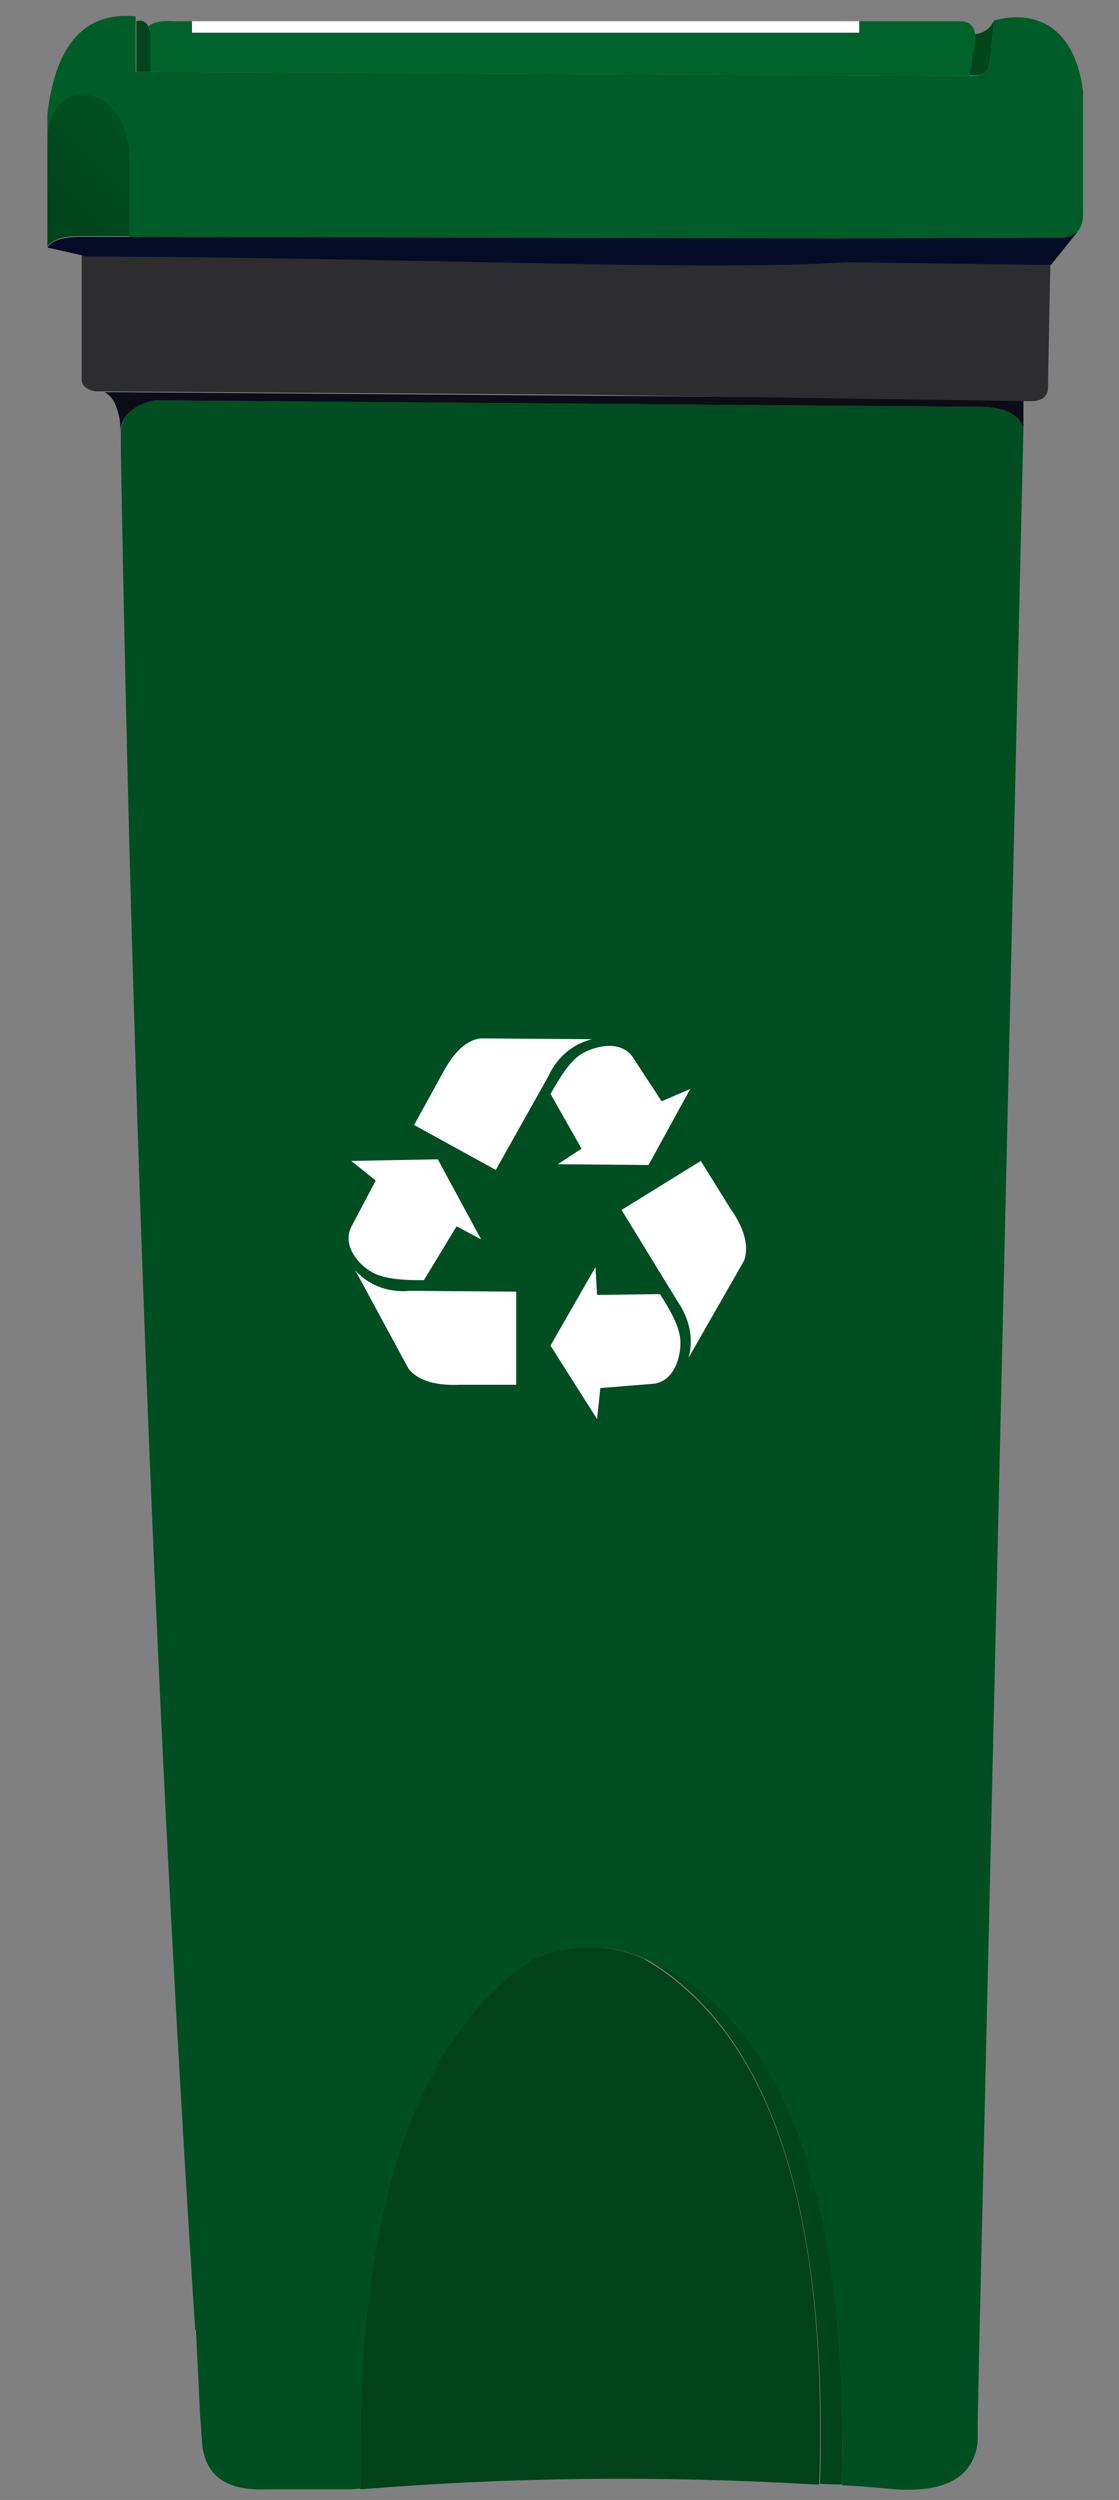 <?xml version="1.0" encoding="utf-8"?>
<!-- Generator: Adobe Illustrator 19.2.1, SVG Export Plug-In . SVG Version: 6.00 Build 0)  -->
<svg version="1.1" id="Capa_1" xmlns="http://www.w3.org/2000/svg" xmlns:xlink="http://www.w3.org/1999/xlink" x="0px" y="0px"
	 viewBox="0 0 137 306" style="enable-background:new 0 0 137 306;" xml:space="preserve">
<rect x="0" y="0" width="137" height="306" fill="#808080" stroke="none"/>
<style type="text/css">
	.st0{fill:#00451C;}
	.st1{fill:#00421A;}
	.st2{fill:#004E22;}
	.st3{fill:#0B0C15;}
	.st4{fill:#2D2D2F;}
	.st5{fill:#FFFFFF;}
	.st6{fill:#040B26;}
	.st7{fill:url(#XMLID_2_);}
	.st8{fill:#00632B;}
	.st9{fill:#005C29;}
</style>
<path id="XMLID_2999_" class="st0" d="M100.4,304c1-34-6.2-55.5-21.6-64.4c17,7,25.1,28.5,24.3,64.5
	C102.2,304.1,101.3,304.1,100.4,304z"/>
<path id="XMLID_2998_" class="st1" d="M65,239.9c4.7-2,9.3-2.1,13.7-0.2c15.5,8.9,22.7,30.4,21.6,64.4c-0.2,0-0.4,0-0.6,0
	c-18.7-1.1-37.3-0.9-55.6,0.6C43.4,271.6,50.4,250,65,239.9z"/>
<path id="XMLID_2985_" class="st2" d="M14.8,53.1c0,0.1,0,0.3,0,0.4c0,0.6,0,1.3,0,1.9c1.4,80.4,4.4,157,9.1,229.8H24
	c0.1,2.8,0.3,5.7,0.4,8.5l0.1,2c0.1,0.9,0.1,1.7,0.2,2.6c0.1,4.5,2.7,6.6,7.9,6.4h10.2c0.5,0,0.9-0.1,1.4-0.1
	c-0.7-33,6.2-54.6,20.9-64.7c4.7-2,9.3-2.1,13.7-0.2c17,7,25.1,28.5,24.3,64.5c2.2,0.1,4.4,0.3,6.6,0.5c6.2,0.4,9.5-1.6,10-5.8
	l0-2.3l0.2-9.9h0l5.4-234.4c-0.4-1-1.2-1.7-2.4-2.1c-0.7-0.2-1.7-0.4-2.8-0.4L18.9,49C16.2,49.5,14.8,50.9,14.8,53.1L14.8,53.1"/>
<path id="XMLID_2984_" class="st3" d="M14.3,50c-0.3-1-0.8-1.6-1.5-2l107.4,0.8c2-0.1,3.7,0,5.1,0.3l0,1.1l0,2.1
	c-0.4-1-1.2-1.7-2.4-2.1c-0.7-0.2-1.7-0.4-2.8-0.4L18.9,49c-2.7,0.6-4.1,1.9-4.2,4.1C14.8,51.8,14.6,50.8,14.3,50z"/>
<path id="XMLID_408_" class="st4" d="M125.7,32.3l-23.3-1.4c8.3,0.4-2.9,0.6-33.8,0.4c-29.7-0.6-40.4-0.9-32.2-1.2l-23.3,0.9l-3.1,0
	v4.4v10.8c-0.1,0.9,0.5,1.5,1.7,1.7h1l58,0.4l54.8,0.8l1,0c1.2-0.1,1.8-0.7,1.8-1.6l0.2-10.8l0.1-4.4L125.7,32.3z"/>
<g id="XMLID_186_">
	<g>
		<path id="XMLID_54_" class="st5" d="M43,142.1l3,2.4l-2.9,5.5c-1.4,2.5,1,5,2.6,5.8c1.5,0.8,3.9,0.9,6.2,0.9l4-6.6l3,1.6l-5.3-9.8
			L43,142.1z M43.5,155.5l6.5,12c1.3,1.7,3.8,2.1,6.3,2h6.9v-11.4l-13-0.1C48.1,158.2,45.5,157.7,43.5,155.5z M84.5,133.3l-3.5,1.5
			l-3.4-5.2c-1.5-2.5-4.9-1.5-6.4-0.6c-1.5,0.9-2.7,3-3.8,4.9l3.8,6.7l-2.9,1.9l11.1,0.1L84.5,133.3z M72.5,127.2l-13.7-0.1
			c-2.1,0.3-3.6,2.3-4.8,4.6l-3.3,6l10,5.5l6.4-11.4C67.9,130,69.6,127.9,72.5,127.2z M73.1,173.7l0.4-3.8l6.2-0.5
			c2.9-0.1,3.7-3.5,3.6-5.3c-0.1-1.8-1.3-3.8-2.5-5.7l-7.7,0.1l-0.2-3.4l-5.5,9.6L73.1,173.7z M84.3,166.2l6.8-11.9
			c0.7-2-0.2-4.3-1.7-6.4l-3.6-5.8l-9.7,6l6.8,11.1C84,160.8,85.1,163.3,84.3,166.2z"/>
	</g>
</g>
<path id="XMLID_490_" class="st6" d="M128.7,28.3l-76.3,0.6L15.9,29l-6.1,0c-2.1,0-3.4,0.4-4,1.3l4.9,1.1c0.8,0,1.7,0,2.5,0
	c44.8,0.3,72.9,1.8,90.4,0.7c7.3,0.1,14.8,0.2,22.6,0.3c0.8,0,1.7,0,2.5,0l3.2-4C131.5,27.7,129.3,27.7,128.7,28.3z"/>
<linearGradient id="XMLID_2_" gradientUnits="userSpaceOnUse" x1="-2121.126" y1="282.184" x2="-2111.03" y2="292.28" gradientTransform="matrix(1 0 0 -1 2127.677 308.11)">
	<stop  offset="1.100000e-007" style="stop-color:#00441C"/>
	<stop  offset="0.977" style="stop-color:#005023"/>
</linearGradient>
<path id="XMLID_2995_" class="st7" d="M9.8,11.4c-2.4,0.5-3.8,2.2-4,5.2v13.6c0.6-0.9,1.9-1.3,4-1.3l6.1,0V18.1
	C15.2,13.9,13.2,11.7,9.8,11.4z"/>
<path id="XMLID_2987_" class="st0" d="M18.4,3.9c-0.1-0.2-0.1-0.4-0.2-0.6c-0.2-0.4-0.4-0.6-0.7-0.7c-0.2-0.1-0.5-0.1-0.8,0v6.2h1.8
	V3.9 M121.2,7.4l0.5-4.9c-0.4,0.9-1.1,1.5-2.3,1.7c0,0.2,0,0.4,0,0.6l-0.7,4.4C120.3,9.4,121.1,8.8,121.2,7.4z"/>
<path id="XMLID_2982_" class="st5" d="M105.2,4V2.6H23.5V4H105.2z"/>
<path id="XMLID_2981_" class="st8" d="M117.8,2.6h-12.6V4H23.5V2.6h-2.3c-1.7-0.1-2.7,0.2-3,0.7c0.1,0.2,0.2,0.4,0.2,0.6v4.9
	l100.3,0.5l0.7-4.4c0-0.2,0-0.4,0-0.6C119.3,3.2,118.7,2.7,117.8,2.6z"/>
<path id="XMLID_2980_" class="st9" d="M121.7,2.5l-0.5,4.9c-0.1,1.4-0.9,2-2.5,1.9L18.4,8.8h-1.8V2.6V2c-6.2-0.6-9.8,3.4-10.8,12
	v2.7c0.3-3,1.6-4.7,4-5.2c3.4,0.2,5.4,2.5,6,6.6V29l86.1,0.2l28.3-0.1c1.6-0.2,2.4-1.1,2.4-2.9v-15C131.7,3.9,127.4,1,121.7,2.5z"/>
</svg>
